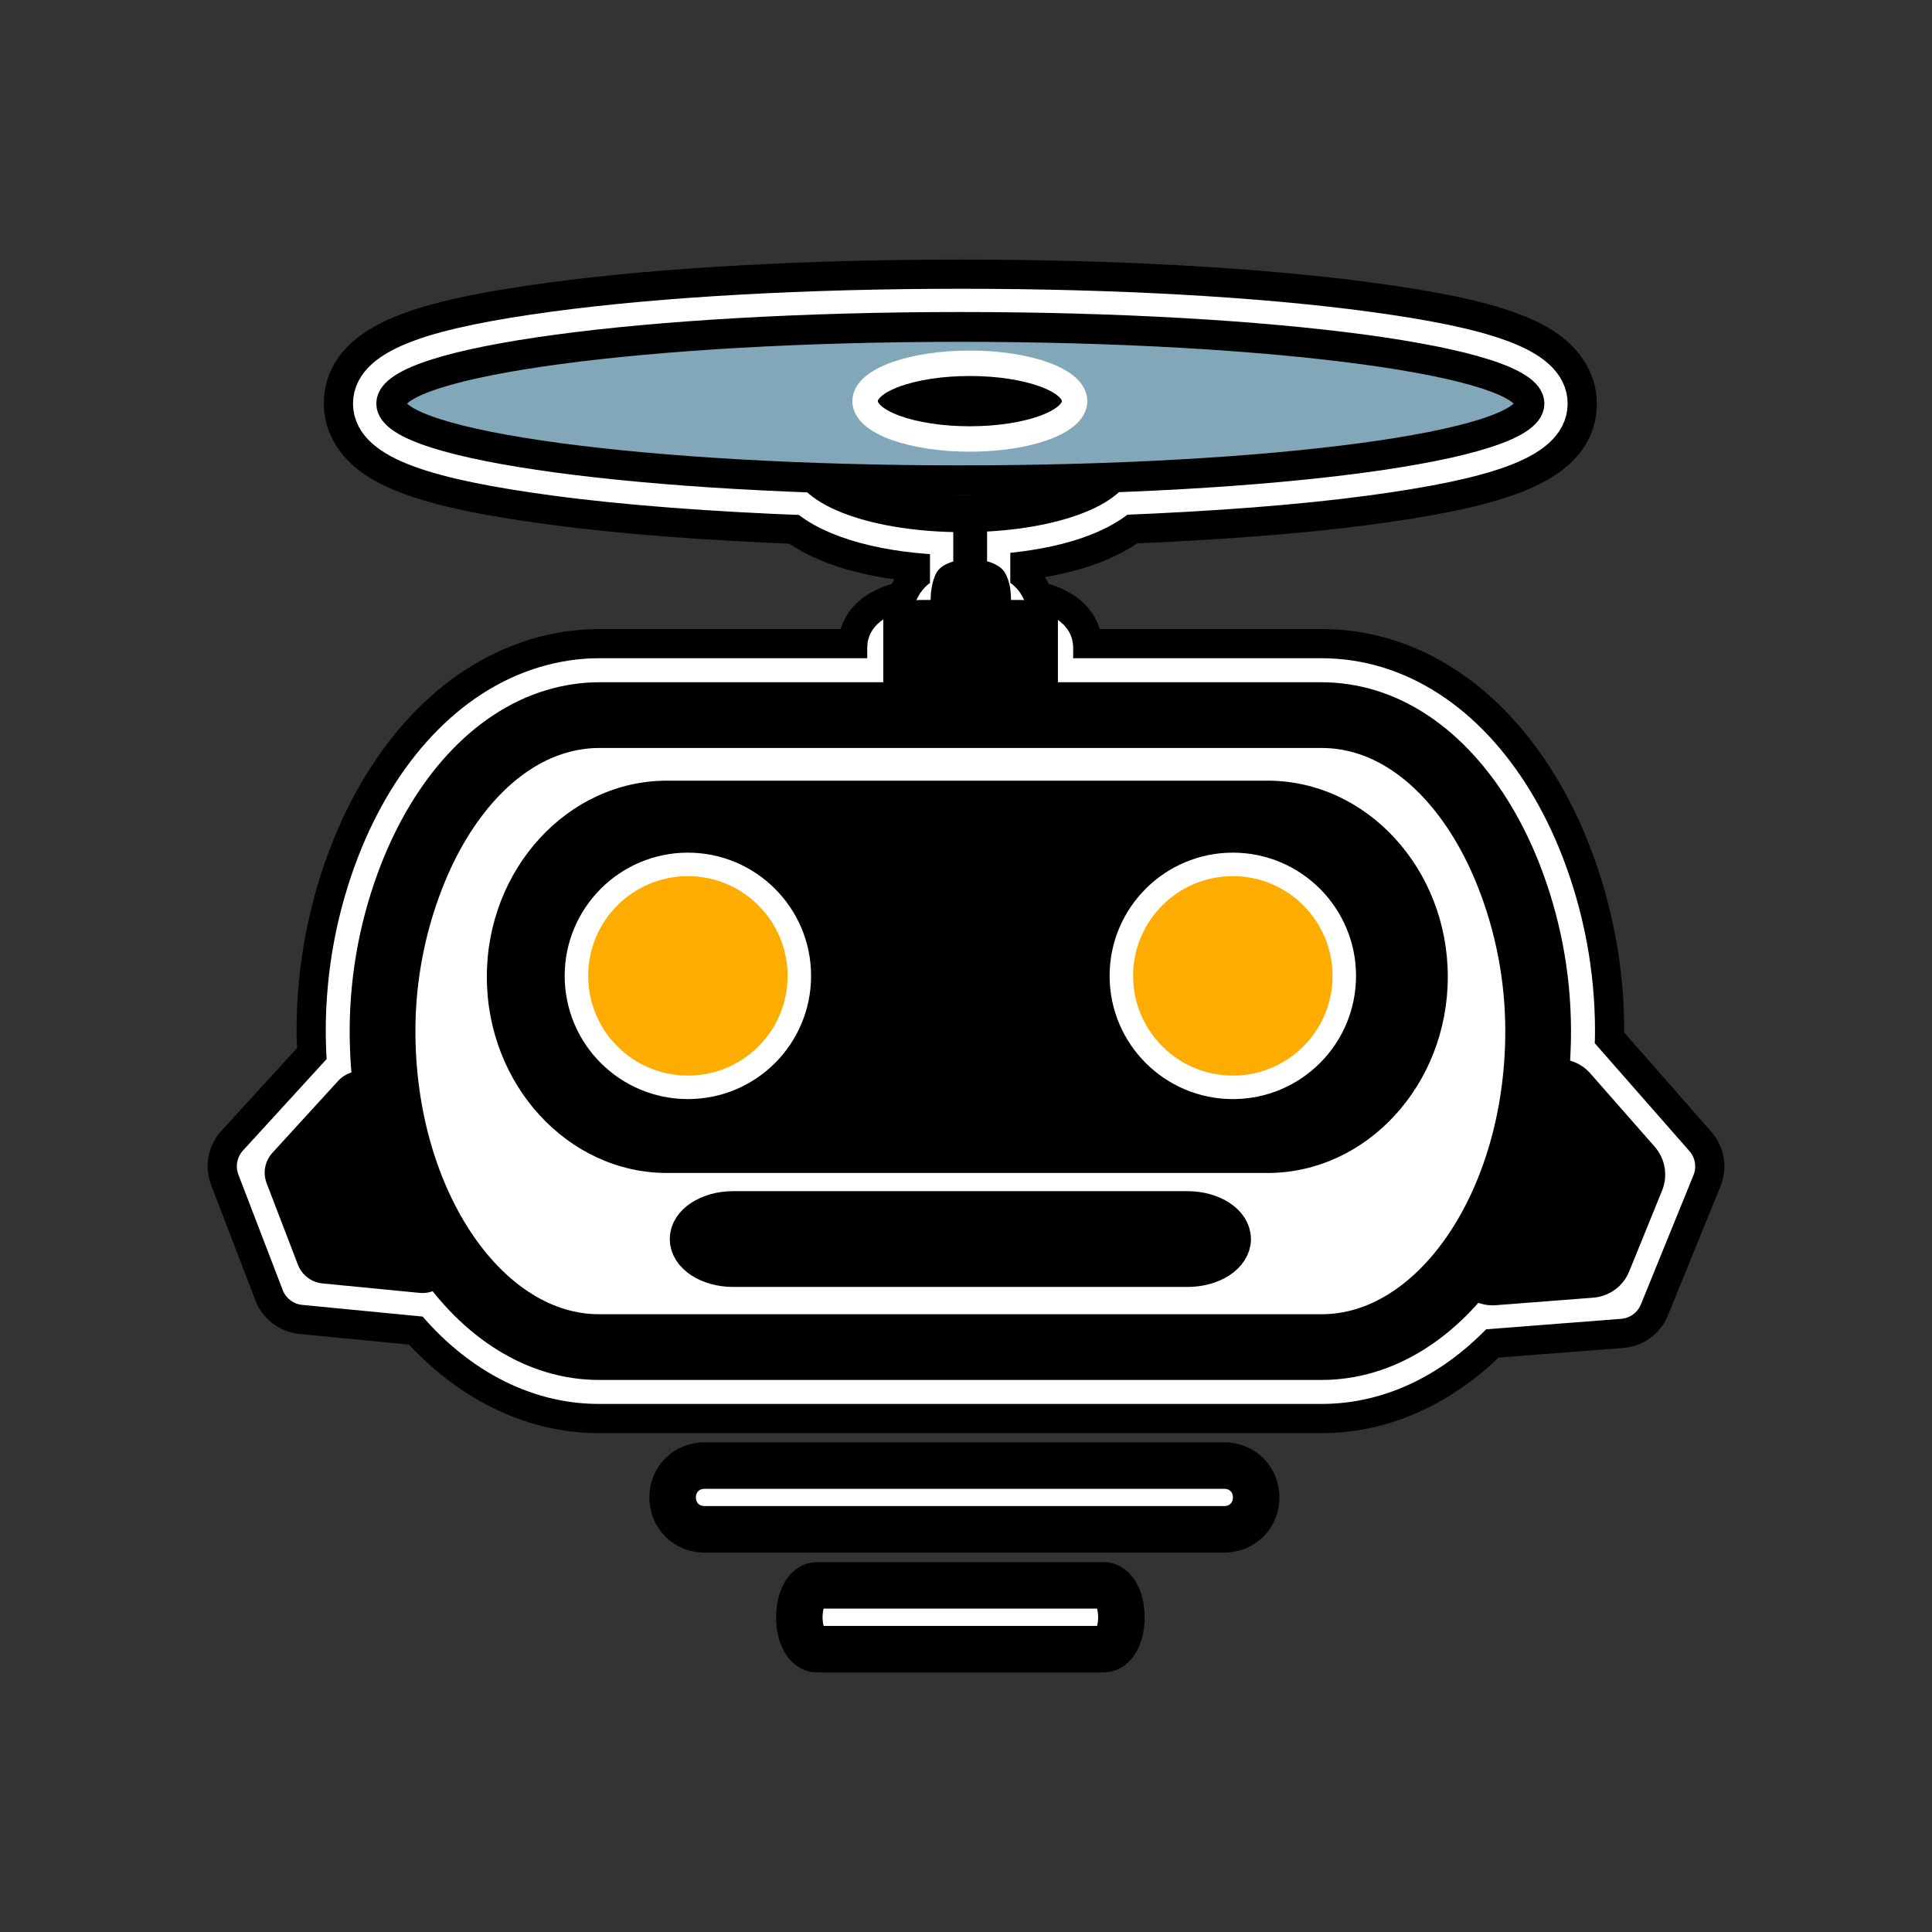 <?xml version="1.0" encoding="UTF-8" standalone="no"?>
<!DOCTYPE svg PUBLIC "-//W3C//DTD SVG 1.1//EN" "http://www.w3.org/Graphics/SVG/1.1/DTD/svg11.dtd">
<!-- Created with Vectornator (http://vectornator.io/) -->
<svg height="100%" stroke-miterlimit="10" style="fill-rule:nonzero;clip-rule:evenodd;stroke-linecap:round;stroke-linejoin:round;" version="1.1" viewBox="0 0 56 56" width="100%" xml:space="preserve" xmlns="http://www.w3.org/2000/svg" xmlns:vectornator="http://vectornator.io" xmlns:xlink="http://www.w3.org/1999/xlink">
<rect x="0" y="0" width="56" height="56" fill="#333333" stroke="none"/>
<defs/>
<g id="Layer-1" vectornator:layerName="Layer 1">
<g opacity="1" vectornator:layerName="Tilli">
<path d="M27.837 8.198C23.354 8.198 19.151 8.434 16.001 8.858C14.271 9.091 12.93 9.348 11.942 9.711C11.047 10.04 10.06 10.593 10.06 11.699C10.06 12.229 10.333 12.679 10.681 12.987C11.026 13.293 11.448 13.502 11.942 13.682C12.93 14.045 14.272 14.303 16.001 14.536C18.002 14.805 20.456 14.988 23.104 15.094C24 15.762 25.322 16.093 26.784 16.207C26.784 16.442 26.784 16.622 26.784 16.839C26.735 16.883 26.664 16.926 26.629 16.965C26.465 17.155 26.393 17.349 26.355 17.454C26.349 17.471 26.347 17.489 26.341 17.506C26.149 17.538 25.963 17.586 25.787 17.661C25.533 17.769 24.965 18.055 24.965 18.756C24.965 18.794 24.965 18.86 24.965 18.907C22.039 18.907 19.026 18.907 17.363 18.907C16.761 18.907 16.167 18.998 15.583 19.174C13.168 19.9 11.291 22.02 10.228 24.75C9.603 26.357 9.27 28.096 9.27 29.887C9.27 30.138 9.288 30.378 9.301 30.621C8.632 31.352 7.511 32.58 6.914 33.233C6.697 33.47 6.634 33.808 6.749 34.107C7.07 34.944 7.713 36.617 8.034 37.454C8.149 37.753 8.424 37.963 8.743 37.994C9.602 38.078 11.181 38.231 12.177 38.328C13.564 39.894 15.369 40.866 17.363 40.867C21.945 40.867 33.726 40.867 38.308 40.867C40.138 40.867 41.81 40.04 43.143 38.697C44.242 38.611 46.039 38.473 47.005 38.398C47.325 38.373 47.6 38.172 47.721 37.875C48.102 36.938 48.864 35.065 49.245 34.129C49.366 33.832 49.309 33.492 49.098 33.251C48.422 32.481 47.102 30.978 46.394 30.171C46.397 30.075 46.405 29.988 46.405 29.887C46.405 28.1 46.07 26.361 45.443 24.75C44.381 22.022 42.519 19.904 40.112 19.174C39.525 18.996 38.918 18.907 38.308 18.907C36.77 18.907 33.965 18.907 31.278 18.907C31.278 18.86 31.278 18.794 31.278 18.756C31.278 18.071 30.73 17.779 30.478 17.668C30.298 17.589 30.107 17.542 29.909 17.51C29.901 17.485 29.901 17.46 29.891 17.436C29.847 17.32 29.771 17.135 29.603 16.948C29.553 16.892 29.505 16.854 29.456 16.814C29.456 16.59 29.456 16.405 29.456 16.165C30.757 16.021 31.922 15.696 32.735 15.084C35.316 14.976 37.711 14.8 39.67 14.536C41.4 14.303 42.741 14.045 43.729 13.682C44.623 13.354 45.611 12.805 45.611 11.699C45.611 11.169 45.341 10.719 44.993 10.41C44.648 10.104 44.223 9.893 43.729 9.711C42.741 9.348 41.399 9.091 39.67 8.858C36.52 8.434 32.321 8.197 27.837 8.198Z" fill="#000000" fill-rule="nonzero" opacity="1" stroke="#000000" stroke-linecap="butt" stroke-linejoin="miter" stroke-width="1.348" vectornator:layerName="OutlineB"/>
<path d="M27.837 9.044C23.384 9.044 19.208 9.28 16.113 9.697C12.709 10.156 10.906 10.732 10.906 11.699C10.906 12.666 12.709 13.239 16.113 13.697C18.146 13.97 20.671 14.159 23.41 14.262C24.182 14.963 25.771 15.378 27.63 15.417L27.63 17.313C27.561 17.335 27.489 17.355 27.437 17.383C27.362 17.425 27.311 17.472 27.268 17.52C27.214 17.583 27.184 17.653 27.152 17.741C27.097 17.895 27.062 18.098 27.061 18.31L26.843 18.31C26.285 18.31 25.811 18.506 25.811 18.756L25.811 19.753C22.565 19.753 19.211 19.753 17.363 19.753C16.847 19.753 16.336 19.832 15.825 19.985C13.741 20.611 12.019 22.485 11.018 25.055C10.431 26.565 10.116 28.201 10.116 29.887C10.116 30.269 10.135 30.646 10.165 31.021L10.091 31.014L7.539 33.805L8.824 37.152L12.588 37.517C13.881 39.099 15.556 40.02 17.363 40.02C21.945 40.02 33.726 40.02 38.308 40.02C39.971 40.02 41.519 39.235 42.764 37.879L46.938 37.555L48.462 33.809L45.692 30.652L45.53 30.666C45.544 30.408 45.558 30.15 45.558 29.887C45.558 28.206 45.242 26.57 44.653 25.055C43.653 22.487 41.942 20.615 39.867 19.985C39.358 19.831 38.834 19.753 38.308 19.753C36.585 19.753 33.425 19.753 30.432 19.753L30.432 18.756C30.432 18.511 29.982 18.311 29.414 18.31L29.192 18.31C29.191 18.099 29.161 17.897 29.101 17.741C29.067 17.653 29.031 17.576 28.975 17.513C28.931 17.465 28.868 17.421 28.792 17.38C28.742 17.353 28.674 17.334 28.61 17.313L28.61 15.399C30.297 15.311 31.711 14.907 32.423 14.255C35.098 14.15 37.565 13.965 39.558 13.697C42.962 13.238 44.765 12.665 44.765 11.699C44.765 10.732 42.962 10.155 39.558 9.697C36.463 9.28 32.29 9.043 27.837 9.044Z" fill="#ffffff" fill-rule="nonzero" opacity="1" stroke="#ffffff" stroke-linecap="butt" stroke-linejoin="miter" stroke-width="1.348" vectornator:layerName="OutlineW"/>
<g opacity="1" vectornator:layerName="Ground Shadow">
<path d="M23.679 45.953C23.39 45.953 23.169 46.354 23.169 46.878C23.169 47.401 23.39 47.802 23.679 47.802L31.994 47.802C32.283 47.802 32.504 47.401 32.504 46.878C32.504 46.354 32.283 45.953 31.994 45.953L23.679 45.953Z" fill="#ffffff" fill-rule="nonzero" opacity="1" stroke="#000000" stroke-linecap="butt" stroke-linejoin="miter" stroke-width="1.348"/>
<path d="M20.421 42.48C19.897 42.48 19.497 42.88 19.497 43.404C19.497 43.928 19.897 44.328 20.421 44.328L35.486 44.328C36.01 44.328 36.411 43.928 36.411 43.404C36.411 42.88 36.01 42.48 35.486 42.48L20.421 42.48Z" fill="#ffffff" fill-rule="nonzero" opacity="1" stroke="#000000" stroke-linecap="butt" stroke-linejoin="miter" stroke-width="1.348"/>
</g>
<g opacity="1" vectornator:layerName="Stabilizers">
<path d="M12.246 36.625L9.432 36.351L8.526 33.991L10.433 31.905L13.247 32.179L14.153 34.539L12.246 36.625Z" fill="#000000" fill-rule="nonzero" opacity="1" stroke="#000000" stroke-linecap="butt" stroke-linejoin="miter" stroke-width="1.708"/>
<path d="M43.267 36.607L41.402 34.483L42.355 32.142L45.173 31.924L47.038 34.047L46.086 36.389L43.267 36.607Z" fill="#000000" fill-rule="nonzero" opacity="1" stroke="#000000" stroke-linecap="butt" stroke-linejoin="miter" stroke-width="2.457" vectornator:layerName="Polygon"/>
</g>
<path d="M17.365 20.728C16.933 20.728 16.512 20.796 16.104 20.918C14.306 21.459 12.81 23.144 11.929 25.409C11.411 26.739 11.088 28.256 11.088 29.887C11.088 34.925 13.911 39.046 17.365 39.046L38.308 39.046C41.762 39.046 44.584 34.925 44.584 29.887C44.584 28.256 44.262 26.739 43.744 25.409C42.864 23.149 41.375 21.462 39.581 20.918C39.17 20.794 38.743 20.728 38.308 20.728L17.365 20.728Z" fill="#ffffff" fill-rule="nonzero" opacity="1" stroke="#000000" stroke-linecap="butt" stroke-linejoin="miter" stroke-width="1.905" vectornator:layerName="Head"/>
<path d="M21.251 35.052L34.421 35.052C35.146 35.052 35.734 35.438 35.734 35.914L35.734 35.914C35.734 36.391 35.146 36.777 34.421 36.777L21.251 36.777C20.526 36.777 19.939 36.391 19.939 35.914L19.939 35.914C19.939 35.438 20.526 35.052 21.251 35.052Z" fill="#000000" fill-rule="nonzero" opacity="1" stroke="#000000" stroke-linecap="butt" stroke-linejoin="miter" stroke-width="1.051" vectornator:layerName="Mouth"/>
<path d="M36.742 22.628L19.333 22.628C16.461 22.628 14.111 25.186 14.111 28.313C14.111 31.441 16.461 33.999 19.333 33.999L36.742 33.999C39.615 33.999 41.965 31.441 41.965 28.313C41.965 25.186 39.615 22.628 36.742 22.628Z" fill="#000000" fill-rule="nonzero" opacity="1" stroke="none" vectornator:layerName="Face"/>
<path d="M19.939 31.517C18.155 31.517 16.708 30.07 16.708 28.286C16.708 26.503 18.155 25.055 19.939 25.055C21.722 25.055 23.169 26.503 23.169 28.286C23.169 30.07 21.728 31.517 19.939 31.517Z" fill="#ffac00" fill-rule="nonzero" opacity="1" stroke="#ffffff" stroke-linecap="butt" stroke-linejoin="miter" stroke-width="0.681" vectornator:layerName="Left Eye"/>
<path d="M35.734 31.517C33.95 31.517 32.503 30.07 32.503 28.286C32.503 26.503 33.95 25.055 35.734 25.055C37.517 25.055 38.965 26.503 38.965 28.286C38.965 30.07 37.524 31.517 35.734 31.517Z" fill="#ffac00" fill-rule="nonzero" opacity="1" stroke="#ffffff" stroke-linecap="butt" stroke-linejoin="miter" stroke-width="0.681" vectornator:layerName="Right Eye"/>
<g opacity="1" vectornator:layerName="Propmount">
<path d="M28.133 16.211C27.804 16.211 27.552 16.282 27.384 16.376C27.302 16.421 27.246 16.469 27.2 16.522C27.14 16.591 27.108 16.669 27.073 16.767C27.012 16.935 26.975 17.158 26.974 17.39L26.733 17.39C26.122 17.39 25.602 17.604 25.602 17.879L25.602 20.384C25.602 20.658 26.122 20.866 26.733 20.866L29.547 20.866C30.169 20.866 30.664 20.653 30.664 20.384L30.664 17.879C30.664 17.61 30.169 17.39 29.547 17.39L29.306 17.39C29.305 17.158 29.273 16.937 29.207 16.767C29.17 16.669 29.128 16.585 29.066 16.516C29.018 16.463 28.951 16.414 28.868 16.369C28.699 16.278 28.459 16.211 28.133 16.211Z" fill="#000000" fill-rule="nonzero" opacity="1" stroke="none"/>
<path d="M28.121 20.728L28.121 12.618" fill="none" opacity="1" stroke="#000000" stroke-linecap="butt" stroke-linejoin="miter" stroke-width="0.98"/>
</g>
<g opacity="1" vectornator:layerName="Propeller">
<path d="M23.444 13.27C23.444 12.378 25.445 11.656 27.913 11.656C30.381 11.656 32.382 12.378 32.382 13.27C32.382 14.161 30.381 14.883 27.913 14.883C25.445 14.883 23.444 14.161 23.444 13.27Z" fill="#ffffff" fill-rule="nonzero" opacity="1" stroke="#000000" stroke-linecap="butt" stroke-linejoin="miter" stroke-width="1.085"/>
<path d="M11.339 11.698C11.339 10.471 18.725 9.476 27.836 9.476C36.947 9.476 44.333 10.471 44.333 11.698C44.333 12.926 36.947 13.921 27.836 13.921C18.725 13.921 11.339 12.926 11.339 11.698Z" fill="#82a7b8" fill-rule="nonzero" opacity="1" stroke="#000000" stroke-linecap="butt" stroke-linejoin="miter" stroke-width="0.864"/>
<path d="M25.075 11.627C25.075 11.021 26.434 10.53 28.111 10.53C29.788 10.53 31.148 11.021 31.148 11.627C31.148 12.233 29.788 12.724 28.111 12.724C26.434 12.724 25.075 12.233 25.075 11.627Z" fill="#000000" fill-rule="nonzero" opacity="1" stroke="#ffffff" stroke-linecap="butt" stroke-linejoin="miter" stroke-width="0.737"/>
</g>
</g>
</g>
</svg>
